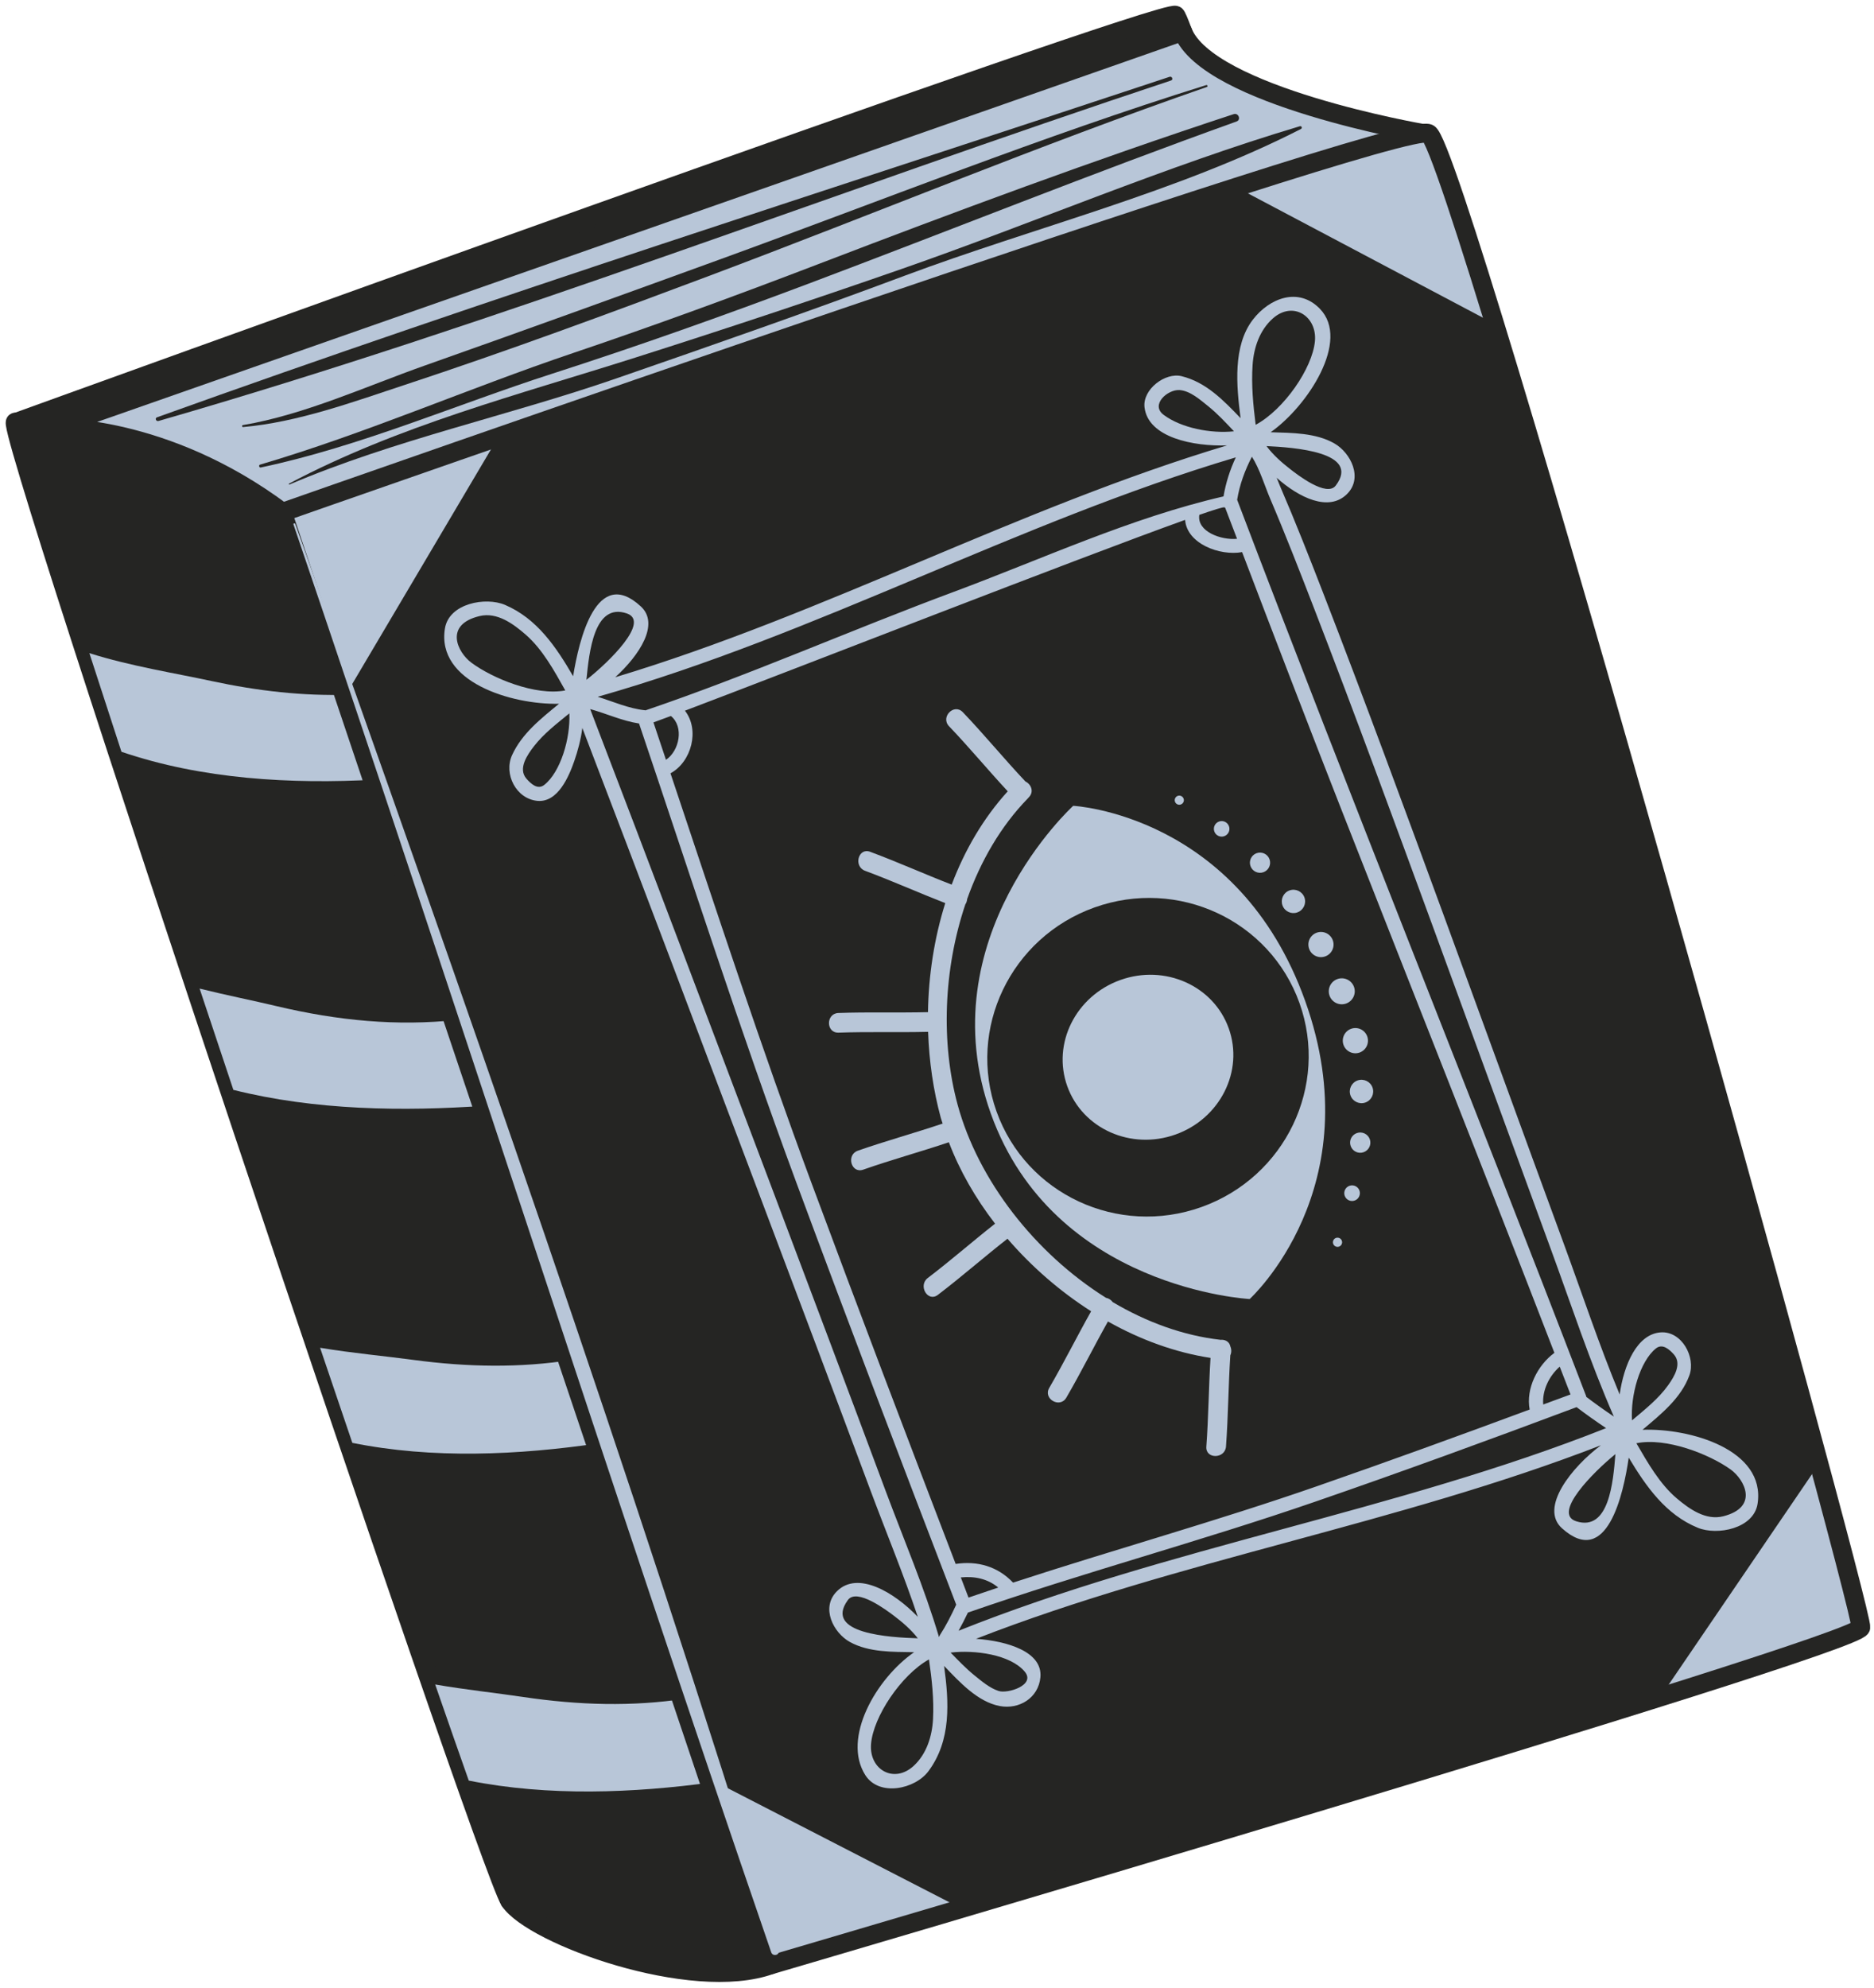 <svg width="248" height="263" viewBox="0 0 248 263" fill="none" xmlns="http://www.w3.org/2000/svg">
<path d="M2.099 55.874C2.099 55.874 153.664 1 155.572 2.014C157.479 3.028 212.771 183.255 212.771 183.255L67.442 251.435L2.099 55.874Z" fill="#252523"/>
<path d="M2.099 55.874C2.099 55.874 153.664 1 155.572 2.014C157.479 3.028 212.771 183.255 212.771 183.255L67.442 251.435L2.099 55.874Z" stroke="#252523" stroke-width="2.489" stroke-miterlimit="10" stroke-linecap="round" stroke-linejoin="round"/>
<path d="M6.943 56.57C6.943 56.57 21.663 55.999 37.377 67.766L39.521 74.134L188.276 17.64C188.276 17.64 159.815 12.735 156.514 4.171L6.943 56.57Z" fill="#B8C6D8"/>
<path d="M6.943 56.57C6.943 56.57 21.663 55.999 37.377 67.766L39.521 74.134L188.276 17.64C188.276 17.64 159.815 12.735 156.514 4.171L6.943 56.57Z" stroke="#252523" stroke-width="2.489" stroke-miterlimit="10" stroke-linecap="round" stroke-linejoin="round"/>
<path d="M154.785 10.159C110.071 24.987 65.11 39.267 20.78 55.203C20.456 55.318 20.655 55.779 20.974 55.69C66.251 42.638 110.27 25.468 154.978 10.645C155.301 10.539 155.106 10.054 154.785 10.159Z" fill="#252523"/>
<path d="M93.813 36.506C115.787 28.255 137.547 19.203 159.718 11.502C159.875 11.446 159.779 11.208 159.622 11.259C137.871 18.039 116.627 26.558 95.225 34.332C82.225 39.056 69.219 43.762 56.177 48.368C48.43 51.11 40.293 54.858 32.148 56.234C31.981 56.26 32.01 56.507 32.18 56.491C39.43 55.851 46.752 53.162 53.6 50.903C67.13 46.442 80.481 41.51 93.813 36.506Z" fill="#252523"/>
<path d="M106.869 37.573C125.805 30.447 144.599 22.899 163.645 16.069C164.281 15.841 163.895 14.891 163.259 15.101C144.726 21.182 126.445 27.986 108.233 34.961C97.478 39.081 86.689 43.038 75.771 46.723C61.952 51.387 48.377 57.354 34.416 61.463C34.203 61.526 34.294 61.887 34.511 61.841C47.705 59.047 60.255 53.562 73.076 49.435C84.451 45.774 95.688 41.779 106.869 37.573Z" fill="#252523"/>
<path d="M172.015 16.7C154.242 21.995 136.88 29.464 119.351 35.568C107.646 39.646 95.897 43.546 84.08 47.303C68.595 52.226 52.678 56.324 38.257 63.972C38.184 64.011 38.228 64.128 38.305 64.094C52.25 58.159 67.246 55.011 81.554 50.062C94.322 45.642 107.058 41.206 119.714 36.475C136.87 30.064 155.851 25.41 172.159 17.064C172.382 16.947 172.255 16.627 172.015 16.7Z" fill="#252523"/>
<path d="M2.099 55.874C-0.881 52.53 64.424 246.865 67.442 251.435C70.463 256.006 91.545 263.706 101.999 259.922L37.378 67.766C37.378 67.766 12.11 67.111 2.099 55.874Z" fill="#252523"/>
<path d="M2.099 55.874C-0.881 52.53 64.424 246.865 67.442 251.435C70.463 256.006 91.545 263.706 101.999 259.922L37.378 67.766C37.378 67.766 12.11 67.111 2.099 55.874Z" stroke="#252523" stroke-width="2.489" stroke-miterlimit="10" stroke-linecap="round" stroke-linejoin="round"/>
<path d="M49.816 103.128L46.04 91.904C40.099 92.08 34.161 91.415 27.977 90.088C23.243 89.062 17.258 88.12 11.828 86.402C13.145 90.474 14.563 94.838 16.073 99.448C26.719 103.078 38.457 103.755 49.816 103.128Z" fill="#B8C6D8"/>
<path d="M64.319 146.263L60.506 134.916C52.544 135.772 44.751 135.03 36.557 133.086C33.533 132.362 29.99 131.662 26.416 130.774C27.885 135.187 29.38 139.666 30.884 144.174C41.684 146.879 53.311 147.05 64.319 146.263Z" fill="#B8C6D8"/>
<path d="M79.338 190.916L75.632 179.898C68.806 180.964 61.938 180.862 54.671 179.888C51.031 179.394 46.673 179.006 42.359 178.288C43.805 182.56 45.231 186.764 46.627 190.867C57.25 193.012 68.553 192.496 79.338 190.916Z" fill="#B8C6D8"/>
<path d="M94.415 235.755L90.699 224.708C83.679 225.774 76.637 225.582 69.192 224.476C65.752 223.96 61.669 223.534 57.59 222.828C59.225 227.547 60.717 231.815 62.037 235.544C72.561 237.643 83.748 237.215 94.415 235.755Z" fill="#B8C6D8"/>
<path d="M37.377 67.766C37.377 67.766 185.207 15.841 189.051 17.655C192.899 19.469 246.622 212.871 246.259 215.287C245.898 217.703 101.999 259.922 101.999 259.922L37.377 67.766Z" fill="#252523"/>
<path d="M37.377 67.766L45.595 92.2L65.95 57.8C49.065 63.66 37.377 67.766 37.377 67.766Z" fill="#B8C6D8"/>
<path d="M101.999 259.922C101.999 259.922 112.235 256.918 127.251 252.469L93.685 235.198L101.999 259.922Z" fill="#B8C6D8"/>
<path d="M189.051 17.655C188.09 17.202 178.069 20.126 163.598 24.76L197.803 42.851C193.197 27.842 189.905 18.058 189.051 17.655Z" fill="#B8C6D8"/>
<path d="M246.259 215.287C246.334 214.8 244.203 206.532 240.726 193.638L219.699 224.503C235.35 219.578 246.163 215.946 246.259 215.287Z" fill="#B8C6D8"/>
<path d="M37.377 67.766C37.377 67.766 185.207 15.841 189.051 17.655C192.899 19.469 246.622 212.871 246.259 215.287C245.898 217.703 101.999 259.922 101.999 259.922L37.377 67.766Z" stroke="#252523" stroke-width="2.489" stroke-miterlimit="10" stroke-linecap="round" stroke-linejoin="round"/>
<path d="M228.047 200.579C225.733 201.166 223.559 199.611 221.914 198.222C219.642 196.302 218.054 193.496 216.555 190.918C220.49 190.112 226.227 192.37 229.034 194.393C230.863 195.713 232.817 199.37 228.047 200.579ZM208.587 201.239C205.405 200.219 210.815 194.762 213.781 192.355C213.478 196.031 212.946 202.635 208.587 201.239ZM135.605 221.126C137.114 222.911 133.338 224.09 132.138 223.684C130.946 223.284 129.918 222.402 128.954 221.623C127.822 220.706 126.819 219.651 125.801 218.61C128.953 218.233 133.686 218.849 135.605 221.126ZM120.915 233.594C118.326 235.982 114.999 234.121 115.271 230.706C115.554 227.13 119.221 221.594 122.937 219.509C123.314 222.137 123.613 224.743 123.473 227.415C123.354 229.672 122.627 232.017 120.915 233.594ZM112.206 211.658C113.393 210.027 117.349 213.025 118.278 213.723C119.362 214.539 120.565 215.553 121.459 216.721C117.855 216.603 108.939 216.138 112.206 211.658ZM102.071 156.952C94.115 135.888 86.171 114.819 78.102 93.8C80.272 94.397 82.336 95.368 84.569 95.707C91.402 115.943 97.931 136.288 105.343 156.319C112.271 175.022 119.387 193.657 126.542 212.27C125.894 213.667 125.201 215.042 124.363 216.335C124.311 216.417 124.297 216.495 124.269 216.575C122.333 210.03 119.594 203.634 117.211 197.246C112.202 183.803 107.139 170.376 102.071 156.952ZM72.023 103.833C71.144 104.526 70.237 103.659 69.669 103.009C68.499 101.669 69.813 99.819 70.658 98.723C71.971 97.025 73.696 95.723 75.344 94.367C75.507 97.663 74.179 102.139 72.023 103.833ZM62.372 87.655C60.548 86.299 58.718 82.622 63.481 81.493C65.803 80.943 67.952 82.544 69.574 83.957C71.809 85.907 73.352 88.738 74.807 91.335C70.86 92.085 65.142 89.719 62.372 87.655ZM82.944 81.144C86.092 82.206 80.614 87.566 77.605 89.928C77.974 86.258 78.615 79.682 82.944 81.144ZM154.003 54.885C152.193 53.539 154.535 51.492 156.097 51.599C157.518 51.698 158.862 52.91 159.917 53.758C161.146 54.747 162.215 55.91 163.299 57.054C160.238 57.379 156.331 56.62 154.003 54.885ZM168.429 42.139C171.111 39.738 174.322 41.843 174.014 45.141C173.673 48.731 169.923 54.17 166.171 56.195C165.841 53.555 165.585 50.943 165.765 48.273C165.919 46.005 166.683 43.699 168.429 42.139ZM176.773 64.227C175.57 65.827 171.647 62.762 170.73 62.046C169.663 61.219 168.482 60.19 167.607 59.01C171.207 59.187 180.123 59.783 176.773 64.227ZM173.955 80.615C179.321 94.496 184.45 108.47 189.575 122.441C194.801 136.679 199.977 150.933 205.205 165.166C207.917 172.55 210.406 180.158 213.57 187.386C212.331 186.55 211.114 185.687 209.923 184.782C209.913 184.742 209.915 184.702 209.901 184.663C194.698 145.073 178.79 105.76 163.721 66.118C164.045 64.109 164.745 62.214 165.675 60.415C166.698 62.015 167.402 64.355 168.073 65.926C170.143 70.776 172.053 75.698 173.955 80.615ZM219.13 178.384C220.002 177.676 220.914 178.503 221.501 179.154C222.621 180.398 221.553 182.123 220.779 183.211C219.478 185.047 217.681 186.445 215.977 187.891C215.757 184.603 217.003 180.108 219.13 178.384ZM128.09 213.319C143.271 208.043 158.798 203.909 173.985 198.671C185.599 194.667 197.141 190.45 208.641 186.141C209.913 187.11 211.217 188.028 212.545 188.919C184.643 199.977 154.666 204.611 126.854 215.722C127.291 214.934 127.706 214.134 128.09 213.319ZM132.105 210.005C130.789 210.441 129.479 210.883 128.17 211.335C127.83 210.447 127.493 209.554 127.151 208.666C128.969 208.482 130.703 208.839 132.105 210.005ZM204.225 185.793C204.07 183.929 205.013 182.011 206.41 180.786C206.778 181.739 207.151 182.689 207.518 183.639C207.623 183.913 207.727 184.189 207.838 184.463C206.633 184.911 205.429 185.347 204.225 185.793ZM90.641 94.013C104.918 88.615 142.862 73.775 156.834 68.772C157.066 71.919 161.411 73.569 164.377 73.035C168.729 84.45 173.105 95.854 177.569 107.227C186.95 131.138 196.451 154.998 205.705 178.959C205.701 178.961 205.699 178.961 205.698 178.963C203.475 180.602 201.907 183.669 202.43 186.457C193.094 189.918 183.731 193.319 174.329 196.587C161.025 201.215 147.451 204.977 134.067 209.355C132.047 207.221 129.358 206.443 126.469 206.883C120.037 190.12 113.645 173.337 107.395 156.503C100.742 138.587 94.797 120.421 88.731 102.298C91.534 100.763 92.622 96.539 90.641 94.013ZM88.783 94.713C90.539 96.129 89.923 99.311 88.133 100.511C87.579 98.863 87.031 97.211 86.477 95.562C87.067 95.35 87.861 95.056 88.783 94.713ZM161.917 65.666C149.661 68.491 137.981 73.919 126.225 78.29C112.559 83.367 99.223 89.283 85.414 93.971C85.392 93.967 85.378 93.954 85.354 93.954C83.179 93.726 81.174 92.819 79.099 92.172C108.057 83.962 134.655 69.094 163.543 60.502C162.774 62.145 162.218 63.874 161.917 65.666ZM162.049 67.111C162.077 67.138 162.111 67.16 162.142 67.182C162.659 68.547 163.185 69.91 163.707 71.272C161.633 71.483 158.367 70.33 158.714 68.109C160.682 67.424 161.861 67.066 162.049 67.111ZM217.365 189.138C219.797 187.081 222.457 184.982 223.569 181.935C224.439 179.555 222.567 176.048 219.763 176.252C216.633 176.48 214.894 180.546 214.342 184.47C211.621 177.914 209.365 171.105 206.93 164.478C201.585 149.934 196.297 135.368 190.963 120.824C185.774 106.691 180.573 92.561 175.134 78.52C173.297 73.778 171.437 69.043 169.425 64.37C169.27 64.003 169.11 63.607 168.95 63.203C171.939 65.862 175.817 67.713 178.219 65.394C180.447 63.247 178.745 59.891 176.586 58.658C174.127 57.248 170.994 57.269 168.154 57.176C173.023 53.755 178.757 45.053 174.666 40.843C171.847 37.943 168.011 39.41 165.798 42.288C163.139 45.757 163.615 51.013 164.177 55.318C161.93 52.974 159.614 50.559 156.374 49.764C154.183 49.224 151.199 51.517 151.461 53.862C151.914 57.891 157.958 59.079 162.39 58.916C134.681 67.23 109.065 81.278 81.42 89.588C84.635 86.665 87.319 82.547 84.812 80.227C78.926 74.776 76.617 84.677 75.846 89.453C73.607 85.598 71.071 81.825 66.83 80.016C64.275 78.926 59.433 79.805 58.883 83.121C57.71 90.23 67.709 93.234 73.979 93.098C71.59 95.066 69.069 97.028 67.763 99.897C66.632 102.394 68.308 105.694 71.136 105.942C73.83 106.179 75.292 102.702 75.996 100.682C76.453 99.366 76.871 97.838 77.065 96.298C84.899 116.717 92.618 137.183 100.345 157.641C105.325 170.827 110.295 184.018 115.222 197.225C117.282 202.742 119.579 208.268 121.459 213.884C118.343 210.63 113.51 207.751 110.761 210.493C108.573 212.669 110.291 216.002 112.477 217.21C114.973 218.586 118.121 218.513 120.973 218.559C115.971 222.023 111.394 229.911 114.511 234.816C116.345 237.704 121.095 236.682 122.866 234.301C125.901 230.221 125.593 225.179 124.939 220.373C127.021 222.545 129.389 225.125 132.301 225.681C134.854 226.167 137.427 224.625 137.683 221.879C137.995 218.494 133.319 217.09 129.167 216.786C156.066 206.317 184.899 201.643 211.863 191.184C208.029 194.048 203.674 199.446 206.713 202.171C212.682 207.529 214.846 197.613 215.543 192.822C217.838 196.634 220.437 200.367 224.693 202.103C227.251 203.149 232.102 202.226 232.598 198.897C233.663 191.763 223.63 188.899 217.365 189.138Z" fill="#B8C6D8"/>
<path d="M125.589 96.063C128.262 98.86 130.73 101.843 133.362 104.676C130.134 108.227 127.673 112.447 125.943 117.022C122.326 115.622 118.789 114.026 115.151 112.676C113.575 112.091 112.921 114.612 114.478 115.191C118.055 116.519 121.538 118.084 125.093 119.467C123.635 124.108 122.882 129.016 122.807 133.892C118.857 133.99 114.905 133.859 110.953 134.002C109.279 134.062 109.293 136.663 110.971 136.603C114.922 136.462 118.874 136.592 122.823 136.495C122.957 140.406 123.518 144.251 124.499 147.86C124.569 148.119 124.67 148.375 124.747 148.631C121.023 149.883 117.23 150.923 113.522 152.219C111.947 152.772 112.642 155.282 114.233 154.727C117.978 153.414 121.807 152.367 125.569 151.102C127.005 154.875 129.097 158.519 131.685 161.871C128.687 164.231 125.817 166.747 122.781 169.056C121.461 170.058 122.771 172.311 124.11 171.294C127.253 168.903 130.217 166.29 133.329 163.862C136.513 167.564 140.285 170.839 144.397 173.46C142.506 176.815 140.795 180.268 138.855 183.595C138.007 185.047 140.266 186.339 141.111 184.892C143.042 181.582 144.745 178.15 146.623 174.81C150.946 177.247 155.563 178.915 160.195 179.628C159.955 183.539 159.931 187.458 159.643 191.366C159.519 193.04 162.122 193.007 162.245 191.347C162.542 187.328 162.555 183.302 162.817 179.283C162.983 178.932 162.985 178.498 162.819 178.106C162.694 177.47 162.121 177.179 161.531 177.236C156.585 176.676 151.726 174.896 147.255 172.247C147.039 171.952 146.715 171.74 146.357 171.674C136.982 165.798 129.453 156.155 126.729 146.135C124.501 137.943 124.861 128.222 127.75 119.631C127.893 119.431 127.966 119.183 127.991 118.926C129.779 113.895 132.449 109.286 135.997 105.64C136.023 105.615 136.046 105.586 136.073 105.558C136.098 105.53 136.122 105.499 136.149 105.471C136.89 104.722 136.437 103.726 135.705 103.38C132.874 100.383 130.265 97.188 127.415 94.21C126.253 92.995 124.43 94.851 125.589 96.063Z" fill="#B8C6D8"/>
<path d="M172.724 132.41C163.879 107.696 142.026 106.596 142.026 106.596C142.026 106.596 122.812 124.098 131.119 147.303C139.424 170.507 165.379 171.84 165.379 171.84C165.379 171.84 181.571 157.119 172.724 132.41Z" fill="#B8C6D8"/>
<path d="M144.83 120.045C155.901 116.081 168.051 121.739 171.967 132.68C175.885 143.62 170.085 155.701 159.013 159.667C147.942 163.628 135.793 157.971 131.877 147.031C127.959 136.088 133.758 124.008 144.83 120.045Z" fill="#252523"/>
<path d="M148.265 129.638C154.166 127.527 160.587 130.387 162.607 136.031C164.629 141.672 161.479 147.96 155.579 150.072C149.677 152.184 143.255 149.322 141.237 143.68C139.215 138.04 142.363 131.751 148.265 129.638Z" fill="#B8C6D8"/>
<path d="M156.634 105.648C156.745 105.962 156.583 106.308 156.267 106.419C155.953 106.531 155.609 106.37 155.495 106.055C155.383 105.742 155.547 105.394 155.861 105.28C156.174 105.168 156.522 105.335 156.634 105.648Z" fill="#B8C6D8"/>
<path d="M162.639 109.298C162.831 109.831 162.553 110.422 162.017 110.612C161.483 110.803 160.893 110.526 160.701 109.99C160.51 109.454 160.789 108.866 161.323 108.675C161.859 108.483 162.449 108.759 162.639 109.298Z" fill="#B8C6D8"/>
<path d="M168.006 113.67C168.255 114.366 167.894 115.13 167.198 115.38C166.502 115.63 165.737 115.267 165.487 114.571C165.238 113.876 165.602 113.111 166.297 112.862C166.991 112.614 167.758 112.974 168.006 113.67Z" fill="#B8C6D8"/>
<path d="M172.626 118.722C172.91 119.525 172.494 120.407 171.689 120.695C170.887 120.982 170.005 120.565 169.718 119.763C169.43 118.959 169.849 118.078 170.649 117.789C171.453 117.502 172.337 117.919 172.626 118.722Z" fill="#B8C6D8"/>
<path d="M176.381 124.389C176.69 125.253 176.241 126.209 175.373 126.517C174.507 126.826 173.554 126.377 173.245 125.51C172.934 124.643 173.385 123.69 174.251 123.379C175.118 123.069 176.071 123.521 176.381 124.389Z" fill="#B8C6D8"/>
<path d="M179.185 130.552C179.505 131.447 179.038 132.43 178.144 132.75C177.25 133.071 176.268 132.606 175.948 131.713C175.628 130.818 176.09 129.835 176.986 129.514C177.88 129.194 178.864 129.659 179.185 130.552Z" fill="#B8C6D8"/>
<path d="M180.935 137.1C181.246 137.967 180.795 138.923 179.928 139.234C179.062 139.542 178.107 139.091 177.798 138.226C177.487 137.358 177.939 136.403 178.804 136.092C179.671 135.783 180.626 136.234 180.935 137.1Z" fill="#B8C6D8"/>
<path d="M181.634 143.863C181.922 144.667 181.502 145.553 180.698 145.842C179.894 146.129 179.007 145.71 178.719 144.907C178.43 144.102 178.85 143.215 179.654 142.926C180.459 142.64 181.346 143.059 181.634 143.863Z" fill="#B8C6D8"/>
<path d="M181.274 150.7C181.524 151.398 181.16 152.167 180.462 152.416C179.763 152.666 178.996 152.304 178.747 151.604C178.494 150.907 178.858 150.139 179.558 149.888C180.255 149.639 181.023 150.002 181.274 150.7Z" fill="#B8C6D8"/>
<path d="M179.904 157.487C180.096 158.028 179.816 158.619 179.278 158.811C178.741 159.004 178.149 158.724 177.956 158.186C177.764 157.648 178.044 157.055 178.581 156.863C179.12 156.671 179.712 156.952 179.904 157.487Z" fill="#B8C6D8"/>
<path d="M177.575 164.127C177.69 164.442 177.524 164.79 177.21 164.903C176.894 165.017 176.544 164.851 176.432 164.534C176.318 164.219 176.483 163.873 176.799 163.758C177.115 163.647 177.463 163.81 177.575 164.127Z" fill="#B8C6D8"/>
<path d="M38.837 69.383C60.228 132.234 80.449 195.484 102.063 258.26C102.277 258.875 103.245 258.623 103.047 257.988C83.458 194.575 61.367 131.828 39.084 69.315C39.029 69.162 38.784 69.227 38.837 69.383Z" fill="#B8C6D8"/>
</svg>

